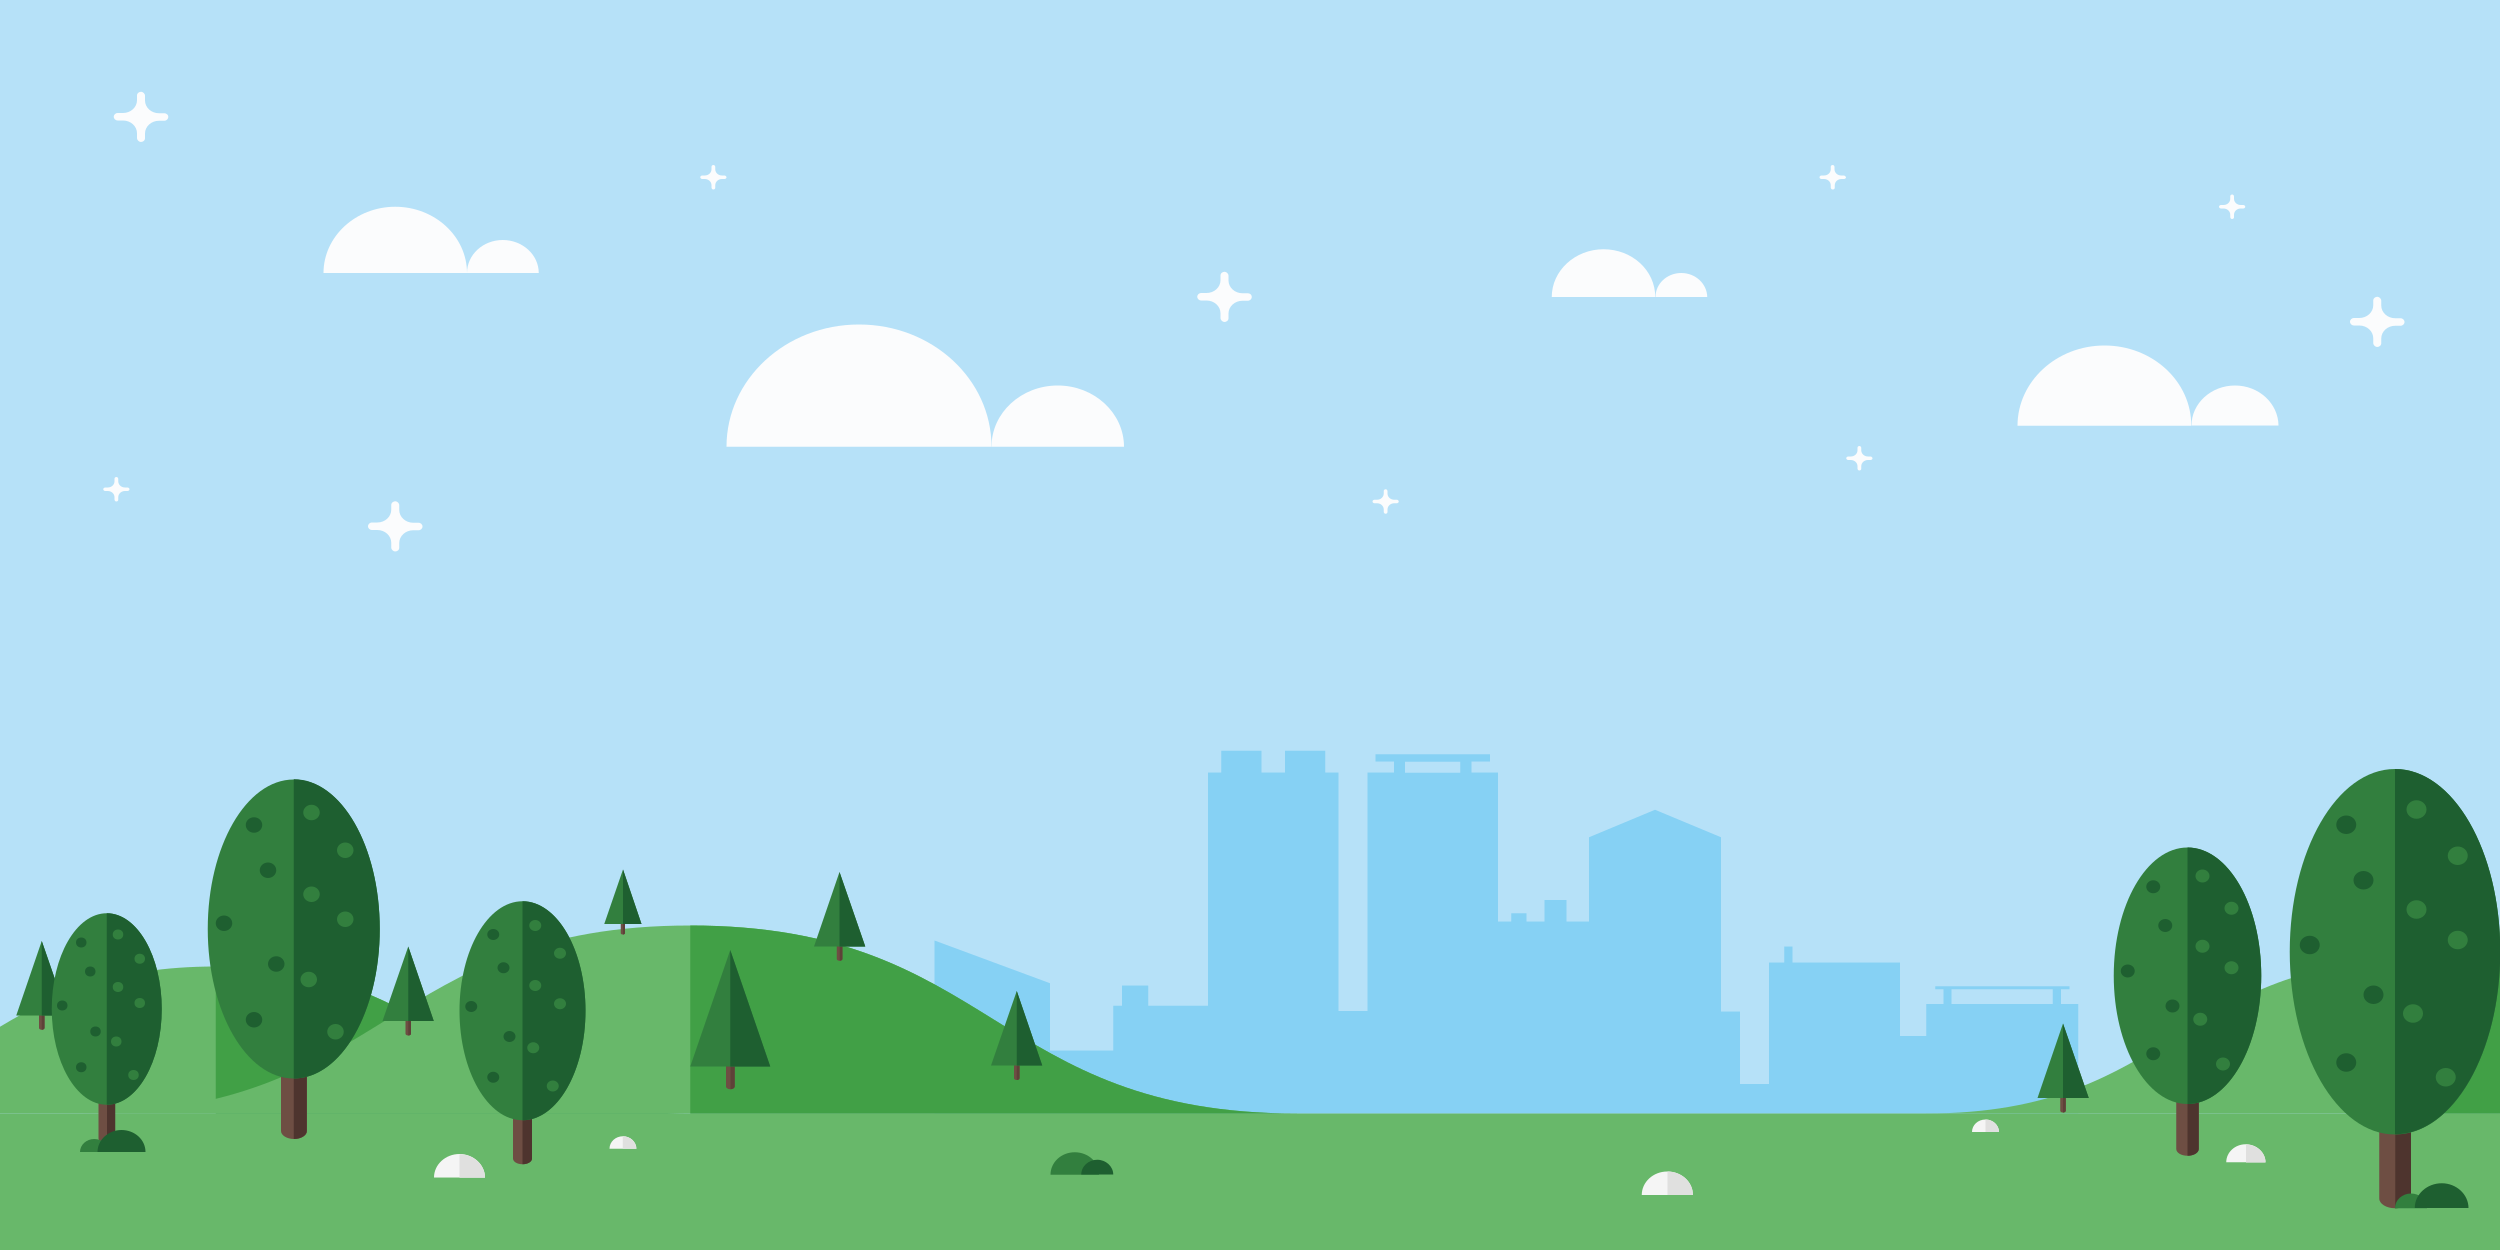 <?xml version="1.0" encoding="utf-8"?>
<!-- Generator: Adobe Illustrator 19.0.0, SVG Export Plug-In . SVG Version: 6.00 Build 0)  -->
<svg version="1.1" id="Camada_1" xmlns="http://www.w3.org/2000/svg" xmlns:xlink="http://www.w3.org/1999/xlink" x="0px" y="0px"
	 viewBox="0 0 1000 500" style="enable-background:new 0 0 1000 500;" xml:space="preserve">
<style type="text/css">
	.st0{fill:#B6E1F8;}
	.st1{fill:#FBFCFD;}
	.st2{fill:#86D1F4;}
	.st3{fill:#68B86A;}
	.st4{fill:#41A046;}
	.st5{fill:#6E4E43;}
	.st6{fill:#4E342E;}
	.st7{fill:#327F3E;}
	.st8{fill:#1E5F30;}
	.st9{fill:#F5F5F5;}
	.st10{fill:#E0E0DF;}
	.st11{fill:#5E4138;}
</style>
<rect id="XMLID_1_" y="-5.2" class="st0" width="1000" height="509.4"/>
<g id="XMLID_311_">
	<path id="XMLID_148_" class="st1" d="M167.4,209.1h-2.1c-3.1,0-5.6-2.3-5.6-5.1v-1.9c0-0.8-0.7-1.5-1.5-1.6c-0.9,0-1.7,0.6-1.7,1.5
		v1.9c0,2.8-2.5,5.1-5.6,5.1h-2.1c-0.9,0-1.6,0.7-1.6,1.5l0,0c0,0.8,0.7,1.5,1.6,1.5h2.1c3.1,0,5.6,2.3,5.6,5.1v1.9
		c0,0.8,0.7,1.5,1.5,1.6c0.9,0,1.7-0.6,1.7-1.5v-1.9c0-2.8,2.5-5.1,5.6-5.1h2.1c0.9,0,1.6-0.7,1.6-1.5l0,0
		C169,209.8,168.3,209.1,167.4,209.1z"/>
	<path id="XMLID_147_" class="st1" d="M499.1,117.3H497c-3.1,0-5.6-2.3-5.6-5.1v-1.9c0-0.8-0.7-1.5-1.5-1.6c-0.9,0-1.7,0.6-1.7,1.5
		v1.9c0,2.8-2.5,5.1-5.6,5.1h-2.1c-0.9,0-1.6,0.7-1.6,1.5l0,0c0,0.8,0.7,1.5,1.6,1.5h2.1c3.1,0,5.6,2.3,5.6,5.1v1.9
		c0,0.8,0.7,1.5,1.5,1.6c0.9,0,1.7-0.6,1.7-1.5v-1.9c0-2.8,2.5-5.1,5.6-5.1h2.1c0.9,0,1.6-0.7,1.6-1.5l0,0
		C500.7,117.9,500,117.3,499.1,117.3z"/>
	<path id="XMLID_146_" class="st1" d="M65.7,45.3h-2.1c-3.1,0-5.6-2.3-5.6-5.1v-1.9c0-0.8-0.7-1.5-1.5-1.6c-0.9,0-1.7,0.6-1.7,1.5
		v1.9c0,2.8-2.5,5.1-5.6,5.1h-2.1c-0.9,0-1.6,0.7-1.6,1.5l0,0c0,0.8,0.7,1.5,1.6,1.5h2.1c3.1,0,5.6,2.3,5.6,5.1v1.9
		c0,0.8,0.7,1.5,1.5,1.6c0.9,0,1.7-0.6,1.7-1.5v-1.9c0-2.8,2.5-5.1,5.6-5.1h2.1c0.9,0,1.6-0.7,1.6-1.5l0,0
		C67.4,46,66.6,45.3,65.7,45.3z"/>
	<path id="XMLID_145_" class="st1" d="M960.2,127.3h-2.1c-3.1,0-5.6-2.3-5.6-5.1v-1.9c0-0.8-0.7-1.5-1.5-1.6c-0.9,0-1.7,0.6-1.7,1.5
		v1.9c0,2.8-2.5,5.1-5.6,5.1h-2.1c-0.9,0-1.6,0.7-1.6,1.5l0,0c0,0.8,0.7,1.5,1.6,1.5h2.1c3.1,0,5.6,2.3,5.6,5.1v1.9
		c0,0.8,0.7,1.5,1.5,1.6c0.9,0,1.7-0.6,1.7-1.5v-1.9c0-2.8,2.5-5.1,5.6-5.1h2.1c0.9,0,1.6-0.7,1.6-1.5l0,0
		C961.8,128,961.1,127.3,960.2,127.3z"/>
	<path id="XMLID_144_" class="st1" d="M558.7,199.9h-1c-1.5,0-2.7-1.1-2.7-2.5v-0.9c0-0.4-0.3-0.8-0.7-0.8c-0.5,0-0.8,0.3-0.8,0.7v1
		c0,1.4-1.2,2.5-2.7,2.5h-1c-0.4,0-0.8,0.3-0.8,0.7l0,0c0,0.4,0.4,0.7,0.8,0.7h1c1.5,0,2.7,1.1,2.7,2.5v0.9c0,0.4,0.3,0.8,0.7,0.8
		c0.5,0,0.8-0.3,0.8-0.7v-1c0-1.4,1.2-2.5,2.7-2.5h1c0.4,0,0.8-0.3,0.8-0.7l0,0C559.5,200.3,559.2,199.9,558.7,199.9z"/>
	<path id="XMLID_143_" class="st1" d="M289.8,70.2h-1c-1.5,0-2.7-1.1-2.7-2.5v-0.9c0-0.4-0.3-0.8-0.7-0.8c-0.5,0-0.8,0.3-0.8,0.7v1
		c0,1.4-1.2,2.5-2.7,2.5h-1c-0.4,0-0.8,0.3-0.8,0.7l0,0c0,0.4,0.4,0.7,0.8,0.7h1c1.5,0,2.7,1.1,2.7,2.5v0.9c0,0.4,0.3,0.8,0.7,0.8
		c0.5,0,0.8-0.3,0.8-0.7v-1c0-1.4,1.2-2.5,2.7-2.5h1c0.4,0,0.8-0.3,0.8-0.7l0,0C290.6,70.6,290.2,70.2,289.8,70.2z"/>
	<path id="XMLID_142_" class="st1" d="M897.3,82h-1c-1.5,0-2.7-1.1-2.7-2.5v-0.9c0-0.4-0.3-0.8-0.7-0.8c-0.5,0-0.8,0.3-0.8,0.7v1
		c0,1.4-1.2,2.5-2.7,2.5h-1c-0.4,0-0.8,0.3-0.8,0.7l0,0c0,0.4,0.4,0.7,0.8,0.7h1c1.5,0,2.7,1.1,2.7,2.5v0.9c0,0.4,0.3,0.8,0.7,0.8
		c0.5,0,0.8-0.3,0.8-0.7v-1c0-1.4,1.2-2.5,2.7-2.5h1c0.4,0,0.8-0.3,0.8-0.7l0,0C898.1,82.3,897.7,82,897.3,82z"/>
	<path id="XMLID_141_" class="st1" d="M51,195h-1c-1.5,0-2.7-1.1-2.7-2.5v-0.9c0-0.4-0.3-0.8-0.7-0.8c-0.5,0-0.8,0.3-0.8,0.7v1
		c0,1.4-1.2,2.5-2.7,2.5h-1c-0.4,0-0.8,0.3-0.8,0.7l0,0c0,0.4,0.4,0.7,0.8,0.7h1c1.5,0,2.7,1.1,2.7,2.5v0.9c0,0.4,0.3,0.8,0.7,0.8
		c0.5,0,0.8-0.3,0.8-0.7v-1c0-1.4,1.2-2.5,2.7-2.5h1c0.4,0,0.8-0.3,0.8-0.7l0,0C51.8,195.3,51.4,195,51,195z"/>
	<path id="XMLID_140_" class="st1" d="M737.5,70.2h-1c-1.5,0-2.7-1.1-2.7-2.5v-0.9c0-0.4-0.3-0.8-0.7-0.8c-0.5,0-0.8,0.3-0.8,0.7v1
		c0,1.4-1.2,2.5-2.7,2.5h-1c-0.4,0-0.8,0.3-0.8,0.7l0,0c0,0.4,0.4,0.7,0.8,0.7h1c1.5,0,2.7,1.1,2.7,2.5v0.9c0,0.4,0.3,0.8,0.8,0.8
		c0.5,0,0.8-0.3,0.8-0.7v-1c0-1.4,1.2-2.5,2.7-2.5h1c0.4,0,0.8-0.3,0.8-0.7l0,0C738.3,70.6,737.9,70.2,737.5,70.2z"/>
	<path id="XMLID_139_" class="st1" d="M748.2,182.6h-1c-1.5,0-2.7-1.1-2.7-2.5v-0.9c0-0.4-0.3-0.8-0.7-0.8c-0.5,0-0.8,0.3-0.8,0.7v1
		c0,1.4-1.2,2.5-2.7,2.5h-1c-0.4,0-0.8,0.3-0.8,0.7l0,0c0,0.4,0.4,0.7,0.8,0.7h1c1.5,0,2.7,1.1,2.7,2.5v0.9c0,0.4,0.3,0.8,0.7,0.8
		c0.5,0,0.8-0.3,0.8-0.7v-1c0-1.4,1.2-2.5,2.7-2.5h1c0.4,0,0.8-0.3,0.8-0.7l0,0C749,183,748.6,182.6,748.2,182.6z"/>
	<g id="XMLID_321_">
		<path id="XMLID_138_" class="st1" d="M343.6,129.8c-29.3,0-53,21.9-53,48.9h106C396.6,151.7,372.9,129.8,343.6,129.8z"/>
		<path id="XMLID_137_" class="st1" d="M423.1,154.2c-14.6,0-26.5,10.9-26.5,24.5h53C449.6,165.2,437.7,154.2,423.1,154.2z"/>
	</g>
	<g id="XMLID_318_">
		<path id="XMLID_136_" class="st1" d="M841.8,138.2c-19.2,0-34.8,14.4-34.8,32.1h69.5C876.6,152.6,861,138.2,841.8,138.2z"/>
		<path id="XMLID_135_" class="st1" d="M894,154.2c-9.6,0-17.4,7.2-17.4,16h34.8C911.3,161.4,903.6,154.2,894,154.2z"/>
	</g>
	<g id="XMLID_315_">
		<path id="XMLID_134_" class="st1" d="M158.1,82.7c-15.8,0-28.7,11.9-28.7,26.5h57.4C186.8,94.6,173.9,82.7,158.1,82.7z"/>
		<path id="XMLID_133_" class="st1" d="M201.1,96c-7.9,0-14.3,5.9-14.3,13.2h28.7C215.5,101.9,209,96,201.1,96z"/>
	</g>
	<g id="XMLID_312_">
		<path id="XMLID_132_" class="st1" d="M641.4,99.7c-11.4,0-20.7,8.6-20.7,19.1h41.4C662.1,108.2,652.9,99.7,641.4,99.7z"/>
		<path id="XMLID_131_" class="st1" d="M672.5,109.2c-5.7,0-10.3,4.3-10.3,9.6h20.7C682.8,113.5,678.2,109.2,672.5,109.2z"/>
	</g>
</g>
<g id="XMLID_150_">
	<path id="XMLID_307_" class="st2" d="M824.4,401.6v-5.9h3.4v-1.2h-53.7v1.2h3.3v5.9h-6.9v12.8H760v-29.4H717v-6.4h-3.3v6.4h-6.1
		v48.6H696v-29h-7.6v-69.7l-26.4-11l-26.4,11v33.7h-9v-8.6h-8.8v8.6h-7.2v-3.3h-6.1v3.3h-5.3V309h-10.6v-4.4h7.4v-2.9h-45.8v2.9h7.4
		v4.4H547v59.4v36h-11.6V309h-5.3v-8.7H514v8.7h-9.4v-8.7h-16.1v8.7h-5.3v93.3h-23.9v-8.1h-10.5v8.1h-3.5v17.9H420v-26.9l-46.2-17.1
		v69.2h35H420h25.3h13h24.9h11.5h20.4h20.2H547h52.2h18.6h17.8h9.1h23.1h20.6h7.6h11.6h39.8h1.6h11h10.5h6.7h54.1v-43.8H824.4z
		 M562,304.7h22.1v4.4H562V304.7z M780.6,401.6v-5.9h40.5v5.9H780.6z"/>
	<rect id="XMLID_127_" y="445.4" class="st3" width="1000" height="54.6"/>
	<g id="XMLID_303_">
		<path id="XMLID_126_" class="st3" d="M276.1,445.4H0v-34.7c21.2-12.7,44.6-24.1,86.3-24.1C181.2,386.6,181.2,445.4,276.1,445.4z"
			/>
		<path id="XMLID_125_" class="st4" d="M86.3,445.4h189.8c-94.9,0-94.9-58.8-189.8-58.8h0V445.4z"/>
	</g>
	<g id="XMLID_300_">
		<path id="XMLID_124_" class="st3" d="M518.8,445.4c-121.3,0-121.3-75.2-242.7-75.2c-121.3,0-121.3,75.2-242.7,75.2H518.8z"/>
		<path id="XMLID_123_" class="st4" d="M276.1,445.4h242.7c-121.3,0-121.3-75.2-242.7-75.2h0V445.4z"/>
	</g>
	<g id="XMLID_297_">
		<path id="XMLID_122_" class="st3" d="M1000,385.4v60H770.4c100.1,0,100.1-62,200.2-62C981.5,383.4,991.2,384.1,1000,385.4z"/>
		<path id="XMLID_121_" class="st4" d="M1000,385.4v60h-29.3v-62C981.5,383.4,991.2,384.1,1000,385.4z"/>
	</g>
	<g id="XMLID_281_">
		<path id="XMLID_120_" class="st5" d="M205.2,426.5v36.9c0,1.3,1.7,2.3,3.8,2.3c2.1,0,3.8-1,3.8-2.3v-36.9H205.2z"/>
		<path id="XMLID_119_" class="st6" d="M212.8,426.5v36.9c0,1.3-1.7,2.3-3.8,2.3v-39.2H212.8z"/>
		<ellipse id="XMLID_118_" class="st7" cx="209" cy="404.3" rx="25.2" ry="43.8"/>
		<path id="XMLID_117_" class="st8" d="M209,360.5v87.6c13.9,0,25.2-19.6,25.2-43.8C234.2,380.1,222.9,360.5,209,360.5z"/>
		<ellipse id="XMLID_116_" class="st8" cx="197.3" cy="430.9" rx="2.4" ry="2.2"/>
		<ellipse id="XMLID_115_" class="st8" cx="203.8" cy="414.6" rx="2.4" ry="2.2"/>
		<ellipse id="XMLID_114_" class="st8" cx="188.5" cy="402.6" rx="2.4" ry="2.2"/>
		<ellipse id="XMLID_113_" class="st8" cx="201.4" cy="387.1" rx="2.4" ry="2.2"/>
		<ellipse id="XMLID_112_" class="st7" cx="214.1" cy="370.2" rx="2.4" ry="2.2"/>
		<ellipse id="XMLID_111_" class="st7" cx="224" cy="381.3" rx="2.4" ry="2.2"/>
		<ellipse id="XMLID_110_" class="st7" cx="214.1" cy="394.2" rx="2.4" ry="2.2"/>
		<ellipse id="XMLID_109_" class="st7" cx="224" cy="401.5" rx="2.4" ry="2.2"/>
		<ellipse id="XMLID_108_" class="st7" cx="213.3" cy="419.1" rx="2.4" ry="2.2"/>
		<ellipse id="XMLID_107_" class="st7" cx="221.1" cy="434.4" rx="2.4" ry="2.2"/>
		<ellipse id="XMLID_106_" class="st8" cx="197.3" cy="373.8" rx="2.4" ry="2.2"/>
	</g>
	<g id="XMLID_265_">
		<path id="XMLID_105_" class="st5" d="M112.4,402v50.4c0,1.7,2.3,3.2,5.2,3.2c2.9,0,5.2-1.4,5.2-3.2V402H112.4z"/>
		<path id="XMLID_104_" class="st6" d="M122.7,402v50.4c0,1.7-2.3,3.2-5.2,3.2V402H122.7z"/>
		<ellipse id="XMLID_103_" class="st7" cx="117.5" cy="371.6" rx="34.4" ry="59.8"/>
		<path id="XMLID_102_" class="st8" d="M117.5,311.7v119.7c19,0,34.4-26.8,34.4-59.8S136.6,311.7,117.5,311.7z"/>
		<ellipse id="XMLID_101_" class="st8" cx="101.6" cy="407.9" rx="3.3" ry="3.1"/>
		<ellipse id="XMLID_100_" class="st8" cx="110.5" cy="385.6" rx="3.3" ry="3.1"/>
		<ellipse id="XMLID_99_" class="st8" cx="89.6" cy="369.3" rx="3.3" ry="3.1"/>
		<ellipse id="XMLID_98_" class="st8" cx="107.2" cy="348.1" rx="3.3" ry="3.1"/>
		<ellipse id="XMLID_97_" class="st7" cx="124.6" cy="325" rx="3.3" ry="3.1"/>
		<ellipse id="XMLID_96_" class="st7" cx="138.1" cy="340.1" rx="3.3" ry="3.1"/>
		<ellipse id="XMLID_95_" class="st7" cx="124.6" cy="357.7" rx="3.3" ry="3.1"/>
		<ellipse id="XMLID_94_" class="st7" cx="138.1" cy="367.7" rx="3.3" ry="3.1"/>
		<ellipse id="XMLID_93_" class="st7" cx="123.5" cy="391.8" rx="3.3" ry="3.1"/>
		<ellipse id="XMLID_92_" class="st7" cx="134.2" cy="412.7" rx="3.3" ry="3.1"/>
		<ellipse id="XMLID_91_" class="st8" cx="101.6" cy="330" rx="3.3" ry="3.1"/>
	</g>
	<g id="XMLID_249_">
		<path id="XMLID_90_" class="st5" d="M870.5,416.4v43.2c0,1.5,2,2.7,4.5,2.7c2.5,0,4.5-1.2,4.5-2.7v-43.2H870.5z"/>
		<path id="XMLID_89_" class="st6" d="M879.5,416.4v43.2c0,1.5-2,2.7-4.5,2.7v-46H879.5z"/>
		<ellipse id="XMLID_88_" class="st7" cx="875" cy="390.3" rx="29.5" ry="51.3"/>
		<path id="XMLID_87_" class="st8" d="M875,339v102.6c16.3,0,29.5-23,29.5-51.3C904.5,362,891.3,339,875,339z"/>
		<ellipse id="XMLID_86_" class="st8" cx="861.3" cy="421.5" rx="2.8" ry="2.6"/>
		<ellipse id="XMLID_85_" class="st8" cx="869" cy="402.4" rx="2.8" ry="2.6"/>
		<ellipse id="XMLID_84_" class="st8" cx="851.1" cy="388.4" rx="2.8" ry="2.6"/>
		<ellipse id="XMLID_83_" class="st8" cx="866.1" cy="370.2" rx="2.8" ry="2.6"/>
		<ellipse id="XMLID_82_" class="st7" cx="881" cy="350.4" rx="2.8" ry="2.6"/>
		<ellipse id="XMLID_81_" class="st7" cx="892.6" cy="363.3" rx="2.8" ry="2.6"/>
		<ellipse id="XMLID_80_" class="st7" cx="881" cy="378.5" rx="2.8" ry="2.6"/>
		<ellipse id="XMLID_79_" class="st7" cx="892.6" cy="387.1" rx="2.8" ry="2.6"/>
		<ellipse id="XMLID_78_" class="st7" cx="880.1" cy="407.7" rx="2.8" ry="2.6"/>
		<ellipse id="XMLID_77_" class="st7" cx="889.2" cy="425.6" rx="2.8" ry="2.6"/>
		<ellipse id="XMLID_76_" class="st8" cx="861.3" cy="354.7" rx="2.8" ry="2.6"/>
	</g>
	<g id="XMLID_246_">
		<path id="XMLID_75_" class="st7" d="M429.9,460.9c-5.4,0-9.7,4-9.7,9h19.4C439.7,464.9,435.3,460.9,429.9,460.9z"/>
		<path id="XMLID_74_" class="st8" d="M438.9,463.9c-3.5,0-6.4,2.6-6.4,5.9h12.8C445.3,466.6,442.4,463.9,438.9,463.9z"/>
	</g>
	<g id="XMLID_230_">
		<path id="XMLID_73_" class="st5" d="M951.7,417.8v61.6c0,2.1,2.8,3.9,6.3,3.9c3.5,0,6.3-1.7,6.3-3.9v-61.6H951.7z"/>
		<path id="XMLID_72_" class="st6" d="M964.4,417.8v61.6c0,2.1-2.8,3.9-6.3,3.9v-65.4H964.4z"/>
		<ellipse id="XMLID_71_" class="st7" cx="958" cy="380.7" rx="42.1" ry="73.1"/>
		<path id="XMLID_70_" class="st8" d="M958,307.6v146.1c23.2,0,42.1-32.7,42.1-73.1C1000.1,340.3,981.3,307.6,958,307.6z"/>
		<ellipse id="XMLID_69_" class="st8" cx="938.5" cy="425" rx="4" ry="3.7"/>
		<ellipse id="XMLID_68_" class="st8" cx="949.4" cy="397.9" rx="4" ry="3.7"/>
		<ellipse id="XMLID_67_" class="st8" cx="923.9" cy="378" rx="4" ry="3.7"/>
		<ellipse id="XMLID_66_" class="st8" cx="945.4" cy="352.1" rx="4" ry="3.7"/>
		<ellipse id="XMLID_65_" class="st7" cx="966.6" cy="323.8" rx="4" ry="3.7"/>
		<ellipse id="XMLID_64_" class="st7" cx="983.1" cy="342.3" rx="4" ry="3.7"/>
		<ellipse id="XMLID_63_" class="st7" cx="966.6" cy="363.8" rx="4" ry="3.7"/>
		<ellipse id="XMLID_62_" class="st7" cx="983.1" cy="376" rx="4" ry="3.7"/>
		<ellipse id="XMLID_61_" class="st7" cx="965.2" cy="405.4" rx="4" ry="3.7"/>
		<ellipse id="XMLID_60_" class="st7" cx="978.3" cy="430.9" rx="4" ry="3.7"/>
		<ellipse id="XMLID_59_" class="st8" cx="938.5" cy="329.9" rx="4" ry="3.7"/>
	</g>
	<g id="XMLID_227_">
		<path id="XMLID_58_" class="st7" d="M964.4,477.4c-3.5,0-6.4,2.6-6.4,5.9h12.8C970.8,480,967.9,477.4,964.4,477.4z"/>
		<path id="XMLID_57_" class="st8" d="M976.7,473.3c-5.9,0-10.8,4.4-10.8,9.9h21.5C987.4,477.8,982.6,473.3,976.7,473.3z"/>
	</g>
	<g id="XMLID_224_">
		<path id="XMLID_56_" class="st9" d="M666.9,468.6c-5.6,0-10.2,4.2-10.2,9.4h20.4C677.2,472.8,672.6,468.6,666.9,468.6z"/>
		<path id="XMLID_55_" class="st10" d="M677.2,478c0-5.2-4.6-9.4-10.2-9.4v9.4H677.2z"/>
	</g>
	<g id="XMLID_221_">
		<path id="XMLID_54_" class="st9" d="M183.8,461.6c-5.6,0-10.2,4.2-10.2,9.4H194C194,465.9,189.4,461.6,183.8,461.6z"/>
		<path id="XMLID_53_" class="st10" d="M194,471.1c0-5.2-4.6-9.4-10.2-9.4v9.4H194z"/>
	</g>
	<g id="XMLID_218_">
		<path id="XMLID_52_" class="st9" d="M794.2,447.8c-3,0-5.4,2.2-5.4,5h10.8C799.6,450.1,797.2,447.8,794.2,447.8z"/>
		<path id="XMLID_51_" class="st10" d="M799.6,452.8c0-2.7-2.4-5-5.4-5v5H799.6z"/>
	</g>
	<g id="XMLID_215_">
		<path id="XMLID_50_" class="st9" d="M249.2,454.5c-3,0-5.4,2.2-5.4,5h10.8C254.5,456.7,252.1,454.5,249.2,454.5z"/>
		<path id="XMLID_49_" class="st10" d="M254.5,459.5c0-2.7-2.4-5-5.4-5v5H254.5z"/>
	</g>
	<g id="XMLID_212_">
		<path id="XMLID_48_" class="st9" d="M898.3,457.7c-4.3,0-7.8,3.2-7.8,7.2h15.7C906.2,461,902.6,457.7,898.3,457.7z"/>
		<path id="XMLID_47_" class="st10" d="M906.2,465c0-4-3.5-7.2-7.8-7.2v7.2H906.2z"/>
	</g>
	<g id="XMLID_206_">
		<g id="XMLID_209_">
			<path id="XMLID_46_" class="st5" d="M334.7,372.8v10.8c0,0.4,0.5,0.7,1.1,0.7c0.6,0,1.1-0.3,1.1-0.7v-10.8H334.7z"/>
			<path id="XMLID_45_" class="st11" d="M337,372.8v10.8c0,0.4-0.5,0.7-1.1,0.7v-11.5H337z"/>
		</g>
		<polygon id="XMLID_44_" class="st7" points="335.8,348.8 325.6,378.6 346.1,378.6 		"/>
		<polygon id="XMLID_43_" class="st8" points="346.1,378.6 335.8,348.8 335.8,378.6 		"/>
	</g>
	<g id="XMLID_200_">
		<g id="XMLID_203_">
			<path id="XMLID_42_" class="st5" d="M248.3,365.4v7.9c0,0.3,0.4,0.5,0.8,0.5c0.5,0,0.8-0.2,0.8-0.5v-7.9H248.3z"/>
			<path id="XMLID_41_" class="st11" d="M250,365.4v7.9c0,0.3-0.4,0.5-0.8,0.5v-8.4H250z"/>
		</g>
		<polygon id="XMLID_40_" class="st7" points="249.2,347.8 241.7,369.6 256.6,369.6 		"/>
		<polygon id="XMLID_39_" class="st8" points="256.6,369.6 249.2,347.8 249.2,369.6 		"/>
	</g>
	<g id="XMLID_194_">
		<g id="XMLID_197_">
			<path id="XMLID_38_" class="st5" d="M405.6,420.5v10.8c0,0.4,0.5,0.7,1.1,0.7c0.6,0,1.1-0.3,1.1-0.7v-10.8H405.6z"/>
			<path id="XMLID_37_" class="st11" d="M407.8,420.5v10.8c0,0.4-0.5,0.7-1.1,0.7v-11.5H407.8z"/>
		</g>
		<polygon id="XMLID_36_" class="st7" points="406.7,396.4 396.4,426.2 416.9,426.2 		"/>
		<polygon id="XMLID_35_" class="st8" points="416.9,426.2 406.7,396.4 406.7,426.2 		"/>
	</g>
	<g id="XMLID_188_">
		<g id="XMLID_191_">
			<path id="XMLID_34_" class="st5" d="M824.1,433.5v10.8c0,0.4,0.5,0.7,1.1,0.7c0.6,0,1.1-0.3,1.1-0.7v-10.8H824.1z"/>
			<path id="XMLID_33_" class="st11" d="M826.3,433.5v10.8c0,0.4-0.5,0.7-1.1,0.7v-11.5H826.3z"/>
		</g>
		<polygon id="XMLID_32_" class="st7" points="825.2,409.4 815,439.2 835.5,439.2 		"/>
		<polygon id="XMLID_31_" class="st8" points="835.5,439.2 825.2,409.4 825.2,439.2 		"/>
	</g>
	<g id="XMLID_182_">
		<g id="XMLID_185_">
			<path id="XMLID_30_" class="st5" d="M162.2,402.7v10.8c0,0.4,0.5,0.7,1.1,0.7c0.6,0,1.1-0.3,1.1-0.7v-10.8H162.2z"/>
			<path id="XMLID_29_" class="st11" d="M164.4,402.7v10.8c0,0.4-0.5,0.7-1.1,0.7v-11.5H164.4z"/>
		</g>
		<polygon id="XMLID_28_" class="st7" points="163.3,378.6 153,408.4 173.5,408.4 		"/>
		<polygon id="XMLID_27_" class="st8" points="173.5,408.4 163.3,378.6 163.3,408.4 		"/>
	</g>
	<g id="XMLID_176_">
		<g id="XMLID_179_">
			<path id="XMLID_26_" class="st5" d="M15.6,400.4v10.8c0,0.4,0.5,0.7,1.1,0.7c0.6,0,1.1-0.3,1.1-0.7v-10.8H15.6z"/>
			<path id="XMLID_25_" class="st11" d="M17.8,400.4v10.8c0,0.4-0.5,0.7-1.1,0.7v-11.5H17.8z"/>
		</g>
		<polygon id="XMLID_24_" class="st7" points="16.7,376.4 6.5,406.2 27,406.2 		"/>
		<polygon id="XMLID_23_" class="st8" points="27,406.2 16.7,376.4 16.7,406.2 		"/>
	</g>
	<g id="XMLID_170_">
		<g id="XMLID_173_">
			<path id="XMLID_22_" class="st5" d="M290.4,417.6v17c0,0.6,0.8,1.1,1.7,1.1c1,0,1.7-0.5,1.7-1.1v-17H290.4z"/>
			<path id="XMLID_21_" class="st11" d="M293.9,417.6v17c0,0.6-0.8,1.1-1.7,1.1v-18H293.9z"/>
		</g>
		<polygon id="XMLID_20_" class="st7" points="292.1,380 276.1,426.6 308.1,426.6 		"/>
		<polygon id="XMLID_19_" class="st8" points="308.1,426.6 292.1,380 292.1,426.6 		"/>
	</g>
	<g id="XMLID_154_">
		<path id="XMLID_18_" class="st5" d="M39.4,423.1v32.3c0,1.1,1.5,2,3.3,2c1.8,0,3.3-0.9,3.3-2v-32.3H39.4z"/>
		<path id="XMLID_17_" class="st6" d="M46.1,423.1v32.3c0,1.1-1.5,2-3.3,2v-34.3H46.1z"/>
		<ellipse id="XMLID_16_" class="st7" cx="42.7" cy="403.6" rx="22" ry="38.3"/>
		<path id="XMLID_15_" class="st8" d="M42.7,365.3v76.6c12.2,0,22-17.1,22-38.3S54.9,365.3,42.7,365.3z"/>
		<ellipse id="XMLID_14_" class="st8" cx="32.5" cy="426.9" rx="2.1" ry="2"/>
		<ellipse id="XMLID_13_" class="st8" cx="38.2" cy="412.6" rx="2.1" ry="2"/>
		<ellipse id="XMLID_12_" class="st8" cx="24.9" cy="402.2" rx="2.1" ry="2"/>
		<ellipse id="XMLID_11_" class="st8" cx="36.1" cy="388.6" rx="2.1" ry="2"/>
		<ellipse id="XMLID_10_" class="st7" cx="47.2" cy="373.8" rx="2.1" ry="2"/>
		<ellipse id="XMLID_9_" class="st7" cx="55.9" cy="383.5" rx="2.1" ry="2"/>
		<ellipse id="XMLID_8_" class="st7" cx="47.2" cy="394.8" rx="2.1" ry="2"/>
		<ellipse id="XMLID_7_" class="st7" cx="55.9" cy="401.2" rx="2.1" ry="2"/>
		<ellipse id="XMLID_6_" class="st7" cx="46.5" cy="416.6" rx="2.1" ry="2"/>
		<ellipse id="XMLID_5_" class="st7" cx="53.4" cy="430" rx="2.1" ry="2"/>
		<ellipse id="XMLID_4_" class="st8" cx="32.5" cy="377" rx="2.1" ry="2"/>
	</g>
	<g id="XMLID_151_">
		<path id="XMLID_3_" class="st7" d="M37.7,455.6c-3.1,0-5.7,2.3-5.7,5.2h11.4C43.4,457.9,40.8,455.6,37.7,455.6z"/>
		<path id="XMLID_2_" class="st8" d="M48.6,452c-5.3,0-9.6,4-9.6,8.8h19.2C58.2,455.9,53.9,452,48.6,452z"/>
	</g>
</g>
</svg>
